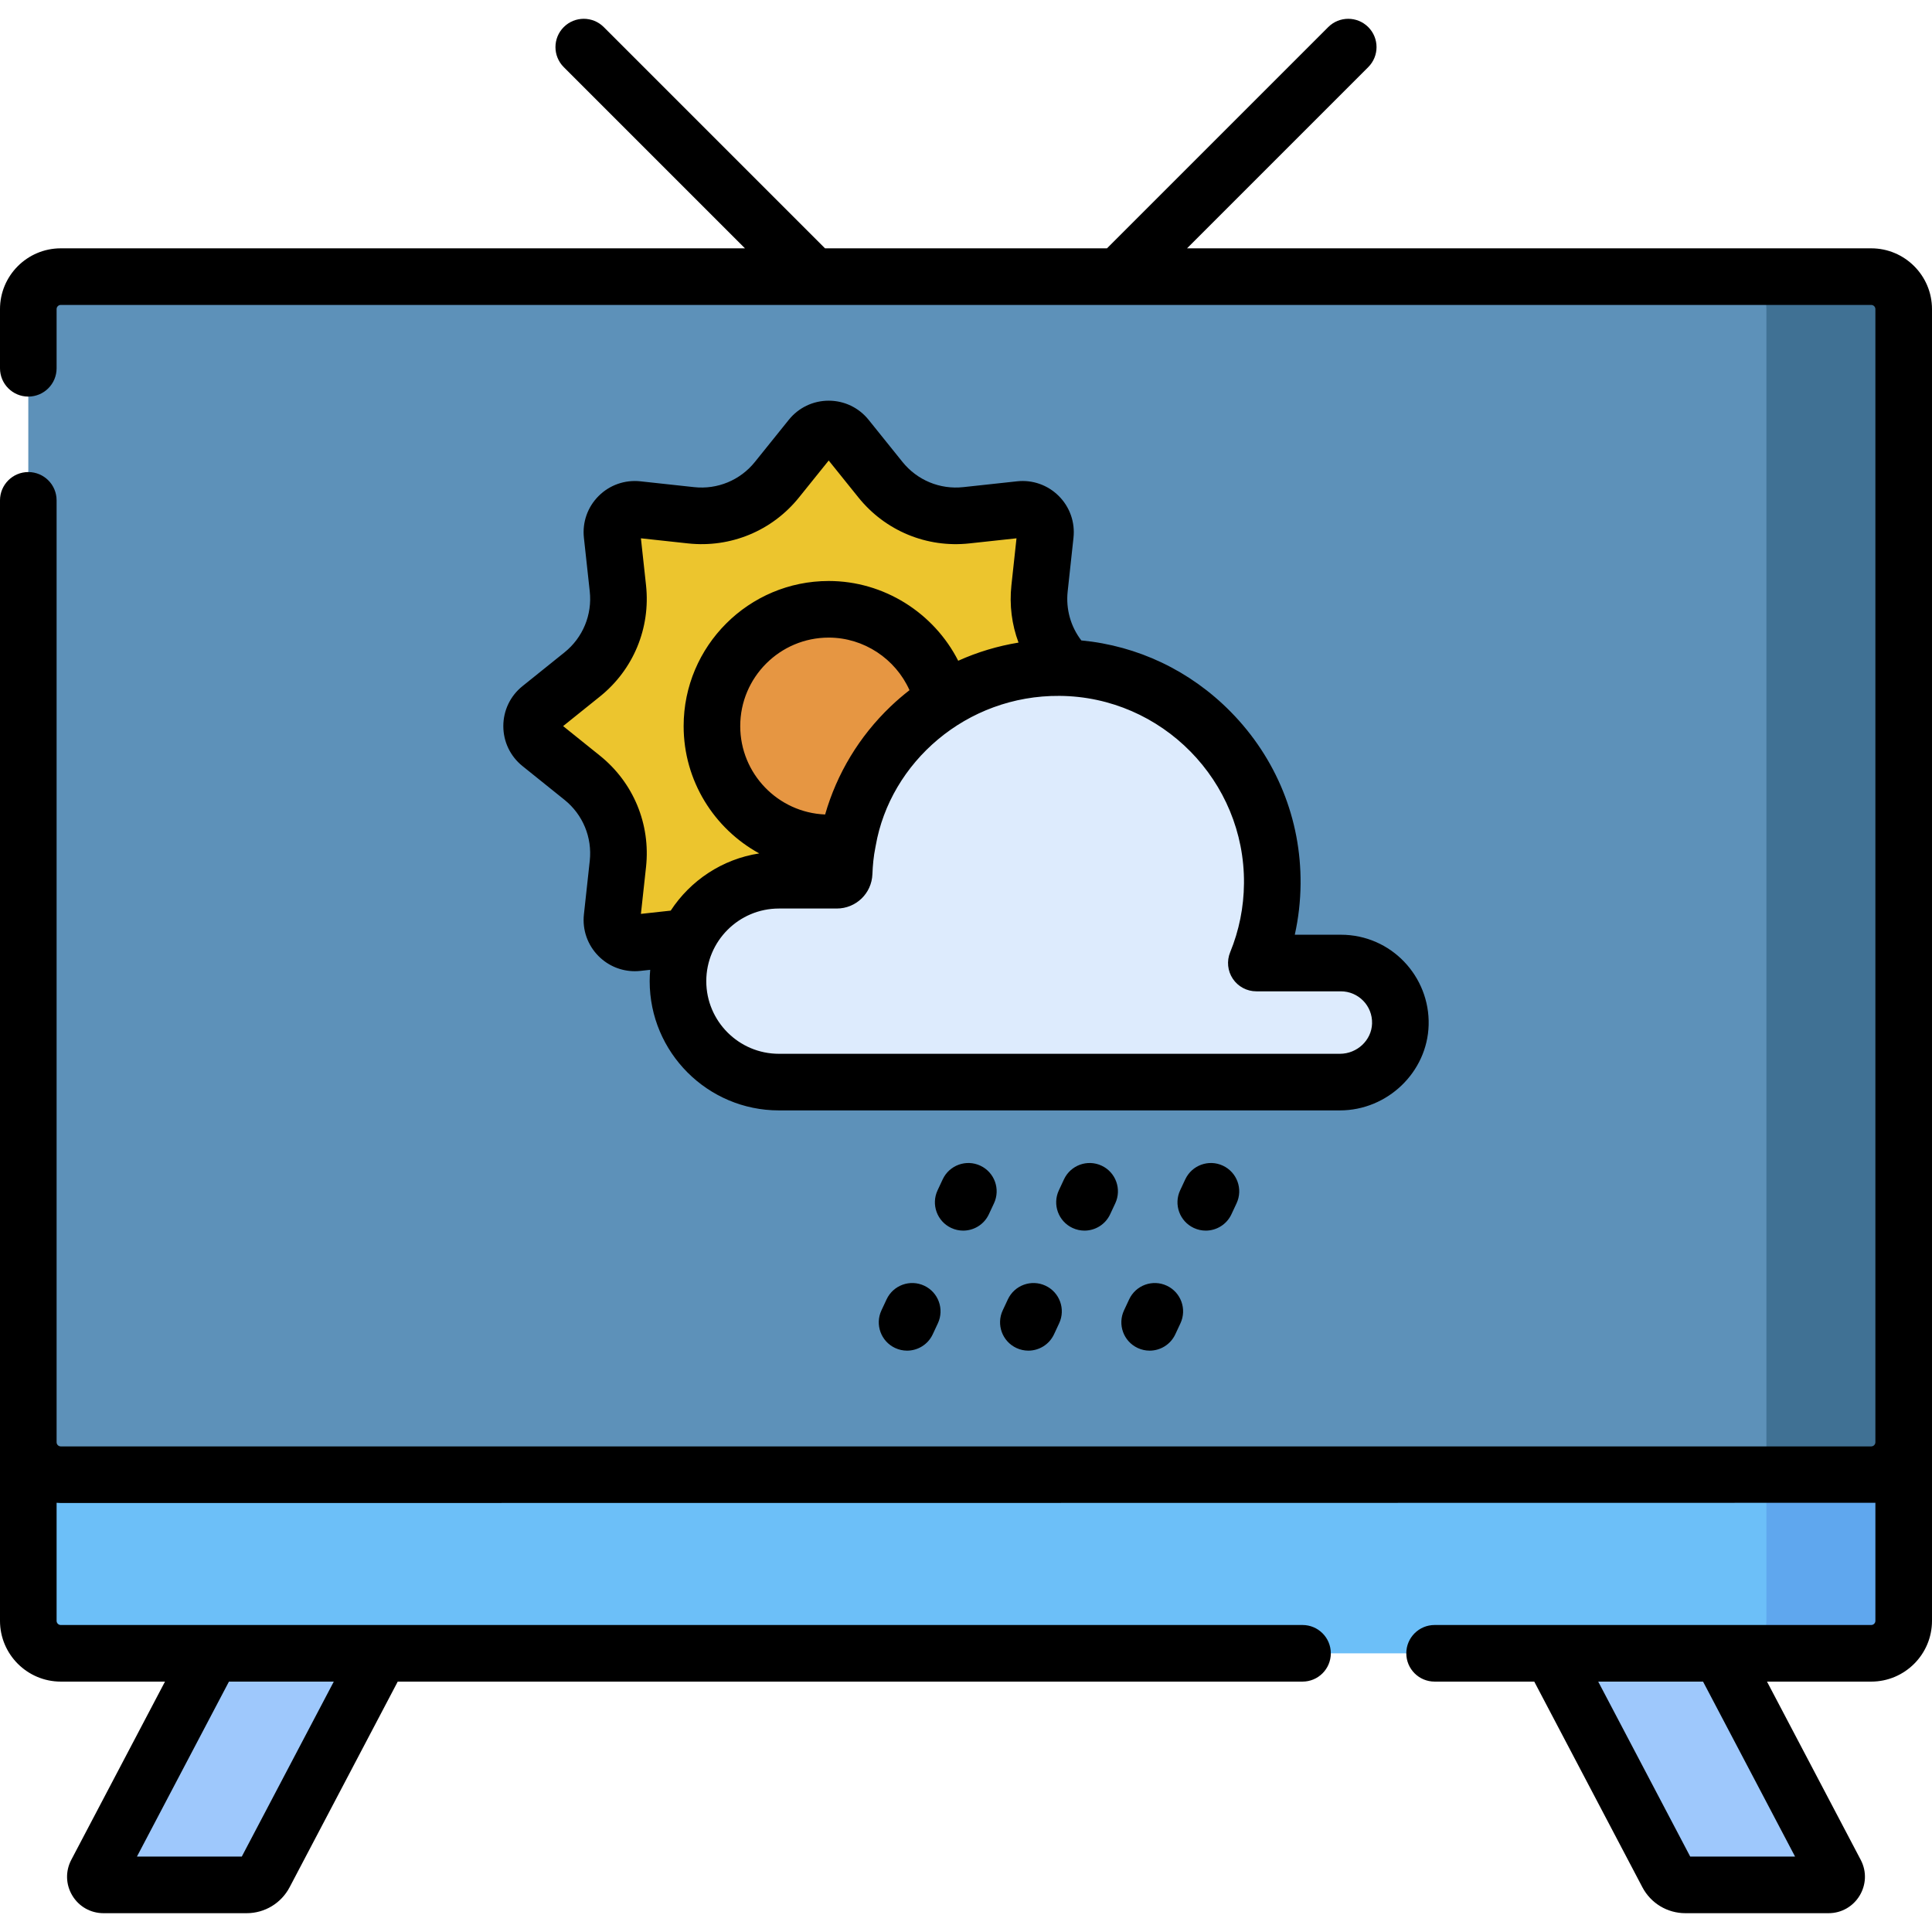 <svg id="Capa_1" enable-background="new 0 0 512 512" height="512" viewBox="0 0 512 512" width="512" xmlns="http://www.w3.org/2000/svg"><g><g><g fill="#9ec8fc"><path d="m411.125 438.143 30.759 58.498c.93 1.768 2.763 2.875 4.761 2.875h37.921c1.619 0 2.658-1.72 1.904-3.153l-30.613-58.22z"/><path d="m100.875 438.143-30.759 58.498c-.93 1.768-2.763 2.875-4.761 2.875h-37.921c-1.619 0-2.657-1.72-1.904-3.153l30.613-58.22z"/></g><path d="m7.5 363.744v65.793c0 4.753 3.853 8.606 8.606 8.606h479.789c4.753 0 8.606-3.853 8.606-8.606v-65.793z" fill="#6cbff8"/><path d="m468.116 429.537c0 4.753-3.853 8.606-8.605 8.606h36.384c3.564 0 6.623-2.167 7.929-5.256.109-.257.206-.521.289-.791.251-.809.387-1.668.387-2.559v-65.793h-36.384z" fill="#5fa7ee"/><path d="m495.894 390.812h-479.788c-4.753 0-8.606-3.853-8.606-8.606v-300.29c0-4.753 3.853-8.606 8.606-8.606h479.789c4.753 0 8.606 3.853 8.606 8.606v300.29c-.001 4.753-3.854 8.606-8.607 8.606z" fill="#5d91b9"/><path d="m495.894 73.311h-36.384c4.753 0 8.606 3.853 8.606 8.606v308.896h27.778c4.753 0 8.606-3.853 8.606-8.606v-300.291c0-4.662-3.795-8.605-8.606-8.605z" fill="#407194"/><g><path d="m296.08 187.687-11.144-8.957c-6.836-5.494-10.398-14.095-9.45-22.814l1.546-14.214c.42-3.859-2.838-7.116-6.697-6.697l-14.214 1.546c-8.719.949-17.319-2.614-22.814-9.45l-8.957-11.144c-2.432-3.026-7.038-3.026-9.47 0l-8.957 11.144c-5.494 6.836-14.095 10.398-22.814 9.45l-14.214-1.546c-3.859-.42-7.116 2.838-6.696 6.697l1.546 14.214c.949 8.719-2.614 17.319-9.45 22.814l-11.144 8.957c-3.026 2.432-3.026 7.038 0 9.47l11.144 8.957c6.836 5.494 10.398 14.095 9.45 22.814l-1.546 14.214c-.42 3.859 2.838 7.116 6.697 6.697l14.214-1.546c8.719-.949 17.319 2.614 22.814 9.45l8.957 11.144c2.432 3.026 7.038 3.026 9.47 0l8.957-11.144c5.494-6.836 14.095-10.398 22.814-9.45l14.214 1.546c3.859.42 7.116-2.838 6.697-6.697l-1.546-14.214c-.949-8.719 2.614-17.319 9.45-22.814l11.144-8.957c3.024-2.431 3.024-7.038-.001-9.47z" fill="#ecc52e"/><ellipse cx="219.616" cy="192.423" fill="#e69642" rx="30.951" ry="30.951" transform="matrix(1 -.019 .019 1 -3.584 4.169)"/><path d="m366.495 259.834c-2.855-2.855-6.803-4.622-11.157-4.622h-22.395c2.664-6.492 4.16-13.589 4.227-21.025.28-31.246-25.071-57.038-56.317-57.272-30.782-.231-55.945 24.039-57.147 54.469-.042 1.052-.907 1.883-1.96 1.883-4.492.001-15.323.002-15.323.002-14.773 0-26.749 11.976-26.749 26.749s11.976 26.749 26.749 26.749h148.661c8.581 0 15.79-6.749 16.029-15.327.123-4.53-1.665-8.653-4.618-11.606z" fill="#ddebfd"/></g></g><g><path d="m149.602 172.885-11.152 8.962c-3.219 2.589-5.064 6.444-5.064 10.579 0 4.134 1.846 7.989 5.067 10.58l11.148 8.96c4.86 3.907 7.362 9.948 6.693 16.15l-1.55 14.212c-.447 4.111.974 8.146 3.897 11.07 2.57 2.569 5.997 3.979 9.583 3.979.494 0 .992-.027 1.491-.082l2.596-.284c-.087.992-.14 1.994-.14 3.008 0 18.885 15.364 34.248 34.249 34.248h148.661c12.625 0 23.179-10.146 23.525-22.618.356-12.847-9.903-23.937-23.271-23.937h-12.202c.979-4.392 1.493-8.891 1.534-13.457.152-17.124-6.417-33.319-18.5-45.604-10.737-10.914-24.635-17.511-39.609-18.934-2.815-3.678-4.123-8.286-3.613-12.991l1.54-14.216c.447-4.109-.973-8.143-3.896-11.064s-6.959-4.344-11.059-3.894l-14.225 1.54c-6.204.676-12.245-1.824-16.154-6.694l-8.952-11.131c-2.589-3.229-6.448-5.081-10.586-5.081-4.139 0-7.998 1.852-10.579 5.072l-8.966 11.146c-3.904 4.864-9.941 7.369-16.152 6.688l-14.206-1.54c-4.113-.44-8.15.973-11.074 3.897-2.921 2.921-4.341 6.952-3.894 11.062l1.549 14.212c.672 6.213-1.829 12.254-6.689 16.162zm131.193 11.531c27.113.202 49.117 22.569 48.874 49.705-.056 6.316-1.289 12.455-3.665 18.244-.949 2.313-.684 4.948.709 7.024 1.393 2.077 3.729 3.323 6.229 3.323h22.395c4.63 0 8.408 3.805 8.276 8.521-.123 4.43-3.95 8.034-8.531 8.034h-148.661c-10.614 0-19.249-8.635-19.249-19.248 0-10.614 8.635-19.25 19.25-19.25h15.322c5.098 0 9.251-3.991 9.454-9.088.095-2.411.317-4.781.786-7.075.034-.165.065-.33.094-.497 3.835-22.02 23.981-39.884 48.717-39.693zm-84.625 8.004c0-12.931 10.52-23.45 23.45-23.45 9.34 0 17.703 5.648 21.408 13.934-1.737 1.35-3.418 2.79-5.027 4.329-8.318 7.958-14.228 17.81-17.332 28.614-12.491-.503-22.499-10.816-22.499-23.427zm-37.171-7.844c8.865-7.126 13.429-18.14 12.207-29.469l-1.357-12.451 12.449 1.35c11.327 1.232 22.343-3.332 29.466-12.206l7.852-9.76 7.845 9.754c7.128 8.88 18.144 13.452 29.468 12.212l12.455-1.349-1.349 12.454c-.568 5.24.108 10.416 1.885 15.184-5.536.911-10.906 2.519-15.983 4.813-6.433-12.656-19.651-21.139-34.316-21.139-21.201 0-38.45 17.249-38.45 38.45 0 14.536 8.109 27.211 20.04 33.746-9.807 1.503-18.25 7.186-23.466 15.162l-7.896.863 1.359-12.457c1.221-11.321-3.343-22.334-12.209-29.46l-9.767-7.85z"/><path d="m252.083 325.419c1.027.48 2.107.708 3.172.708 2.821 0 5.524-1.601 6.799-4.324l1.363-2.915c1.755-3.753.136-8.217-3.617-9.972-3.75-1.754-8.216-.135-9.971 3.616l-1.363 2.915c-1.755 3.753-.136 8.217 3.617 9.972z"/><path d="m244.928 340.723c-3.753-1.755-8.218-.135-9.971 3.617l-1.363 2.916c-1.755 3.753-.135 8.217 3.617 9.971 1.027.48 2.108.708 3.172.708 2.821 0 5.525-1.601 6.799-4.325l1.363-2.916c1.755-3.753.135-8.217-3.617-9.971z"/><path d="m284.227 325.42c1.027.479 2.107.707 3.171.707 2.822 0 5.525-1.601 6.8-4.326l1.362-2.915c1.753-3.753.133-8.217-3.619-9.971-3.755-1.752-8.216-.134-9.971 3.619l-1.362 2.915c-1.754 3.753-.133 8.217 3.619 9.971z"/><path d="m277.069 340.723c-3.752-1.755-8.218-.135-9.971 3.617l-1.363 2.916c-1.755 3.753-.135 8.217 3.617 9.971 1.027.48 2.108.708 3.172.708 2.821 0 5.525-1.601 6.799-4.325l1.363-2.916c1.755-3.753.135-8.217-3.617-9.971z"/><path d="m316.367 325.419c1.027.48 2.107.708 3.172.708 2.821 0 5.524-1.601 6.799-4.324l1.363-2.915c1.755-3.753.136-8.217-3.617-9.972-3.75-1.754-8.216-.135-9.971 3.616l-1.363 2.915c-1.755 3.753-.136 8.217 3.617 9.972z"/><path d="m309.212 340.723c-3.754-1.755-8.217-.135-9.971 3.617l-1.363 2.916c-1.755 3.753-.135 8.217 3.617 9.971 1.027.48 2.108.708 3.172.708 2.821 0 5.525-1.601 6.799-4.325l1.363-2.916c1.755-3.753.135-8.217-3.617-9.971z"/><path d="m495.895 65.81h-181.319l48.024-48.023c2.929-2.93 2.929-7.678 0-10.607-2.93-2.928-7.678-2.928-10.607 0l-58.632 58.63h-74.723l-58.63-58.631c-2.93-2.928-7.678-2.928-10.607 0-2.929 2.93-2.929 7.678 0 10.607l48.023 48.023h-181.319c-8.88.001-16.105 7.227-16.105 16.108v15.683c0 4.143 3.357 7.5 7.5 7.5s7.5-3.357 7.5-7.5v-15.683c0-.61.496-1.106 1.105-1.106h479.789c.609 0 1.105.496 1.105 1.106v300.29c0 .609-.496 1.105-1.105 1.105h-479.789c-.609 0-1.105-.496-1.105-1.105v-249.607c0-4.143-3.357-7.5-7.5-7.5s-7.5 3.358-7.5 7.5v296.937c0 8.881 7.225 16.106 16.105 16.106h27.621l-24.832 47.227c-1.589 3.019-1.484 6.563.278 9.483s4.852 4.663 8.263 4.663h37.921c4.799 0 9.167-2.639 11.399-6.886l28.65-54.487h239.778c4.143 0 7.5-3.357 7.5-7.5s-3.357-7.5-7.5-7.5h-329.078c-.609 0-1.105-.496-1.105-1.106v-31.281c.367.025.732.056 1.105.056 0 0 480.528-.031 480.895-.056v31.281c0 .61-.496 1.106-1.105 1.106h-115.711c-4.143 0-7.5 3.357-7.5 7.5s3.357 7.5 7.5 7.5h26.411l28.65 54.487c2.232 4.247 6.601 6.886 11.399 6.886h37.921c7.266 0 11.922-7.723 8.543-14.144l-24.834-47.229h27.621c8.881 0 16.105-7.226 16.105-16.106v-347.62c0-8.881-7.225-16.107-16.105-16.107zm-435.221 379.833h27.784l-24.383 46.373h-27.786zm415.037 46.373h-27.785l-24.383-46.373h27.784z"/></g></g></svg>